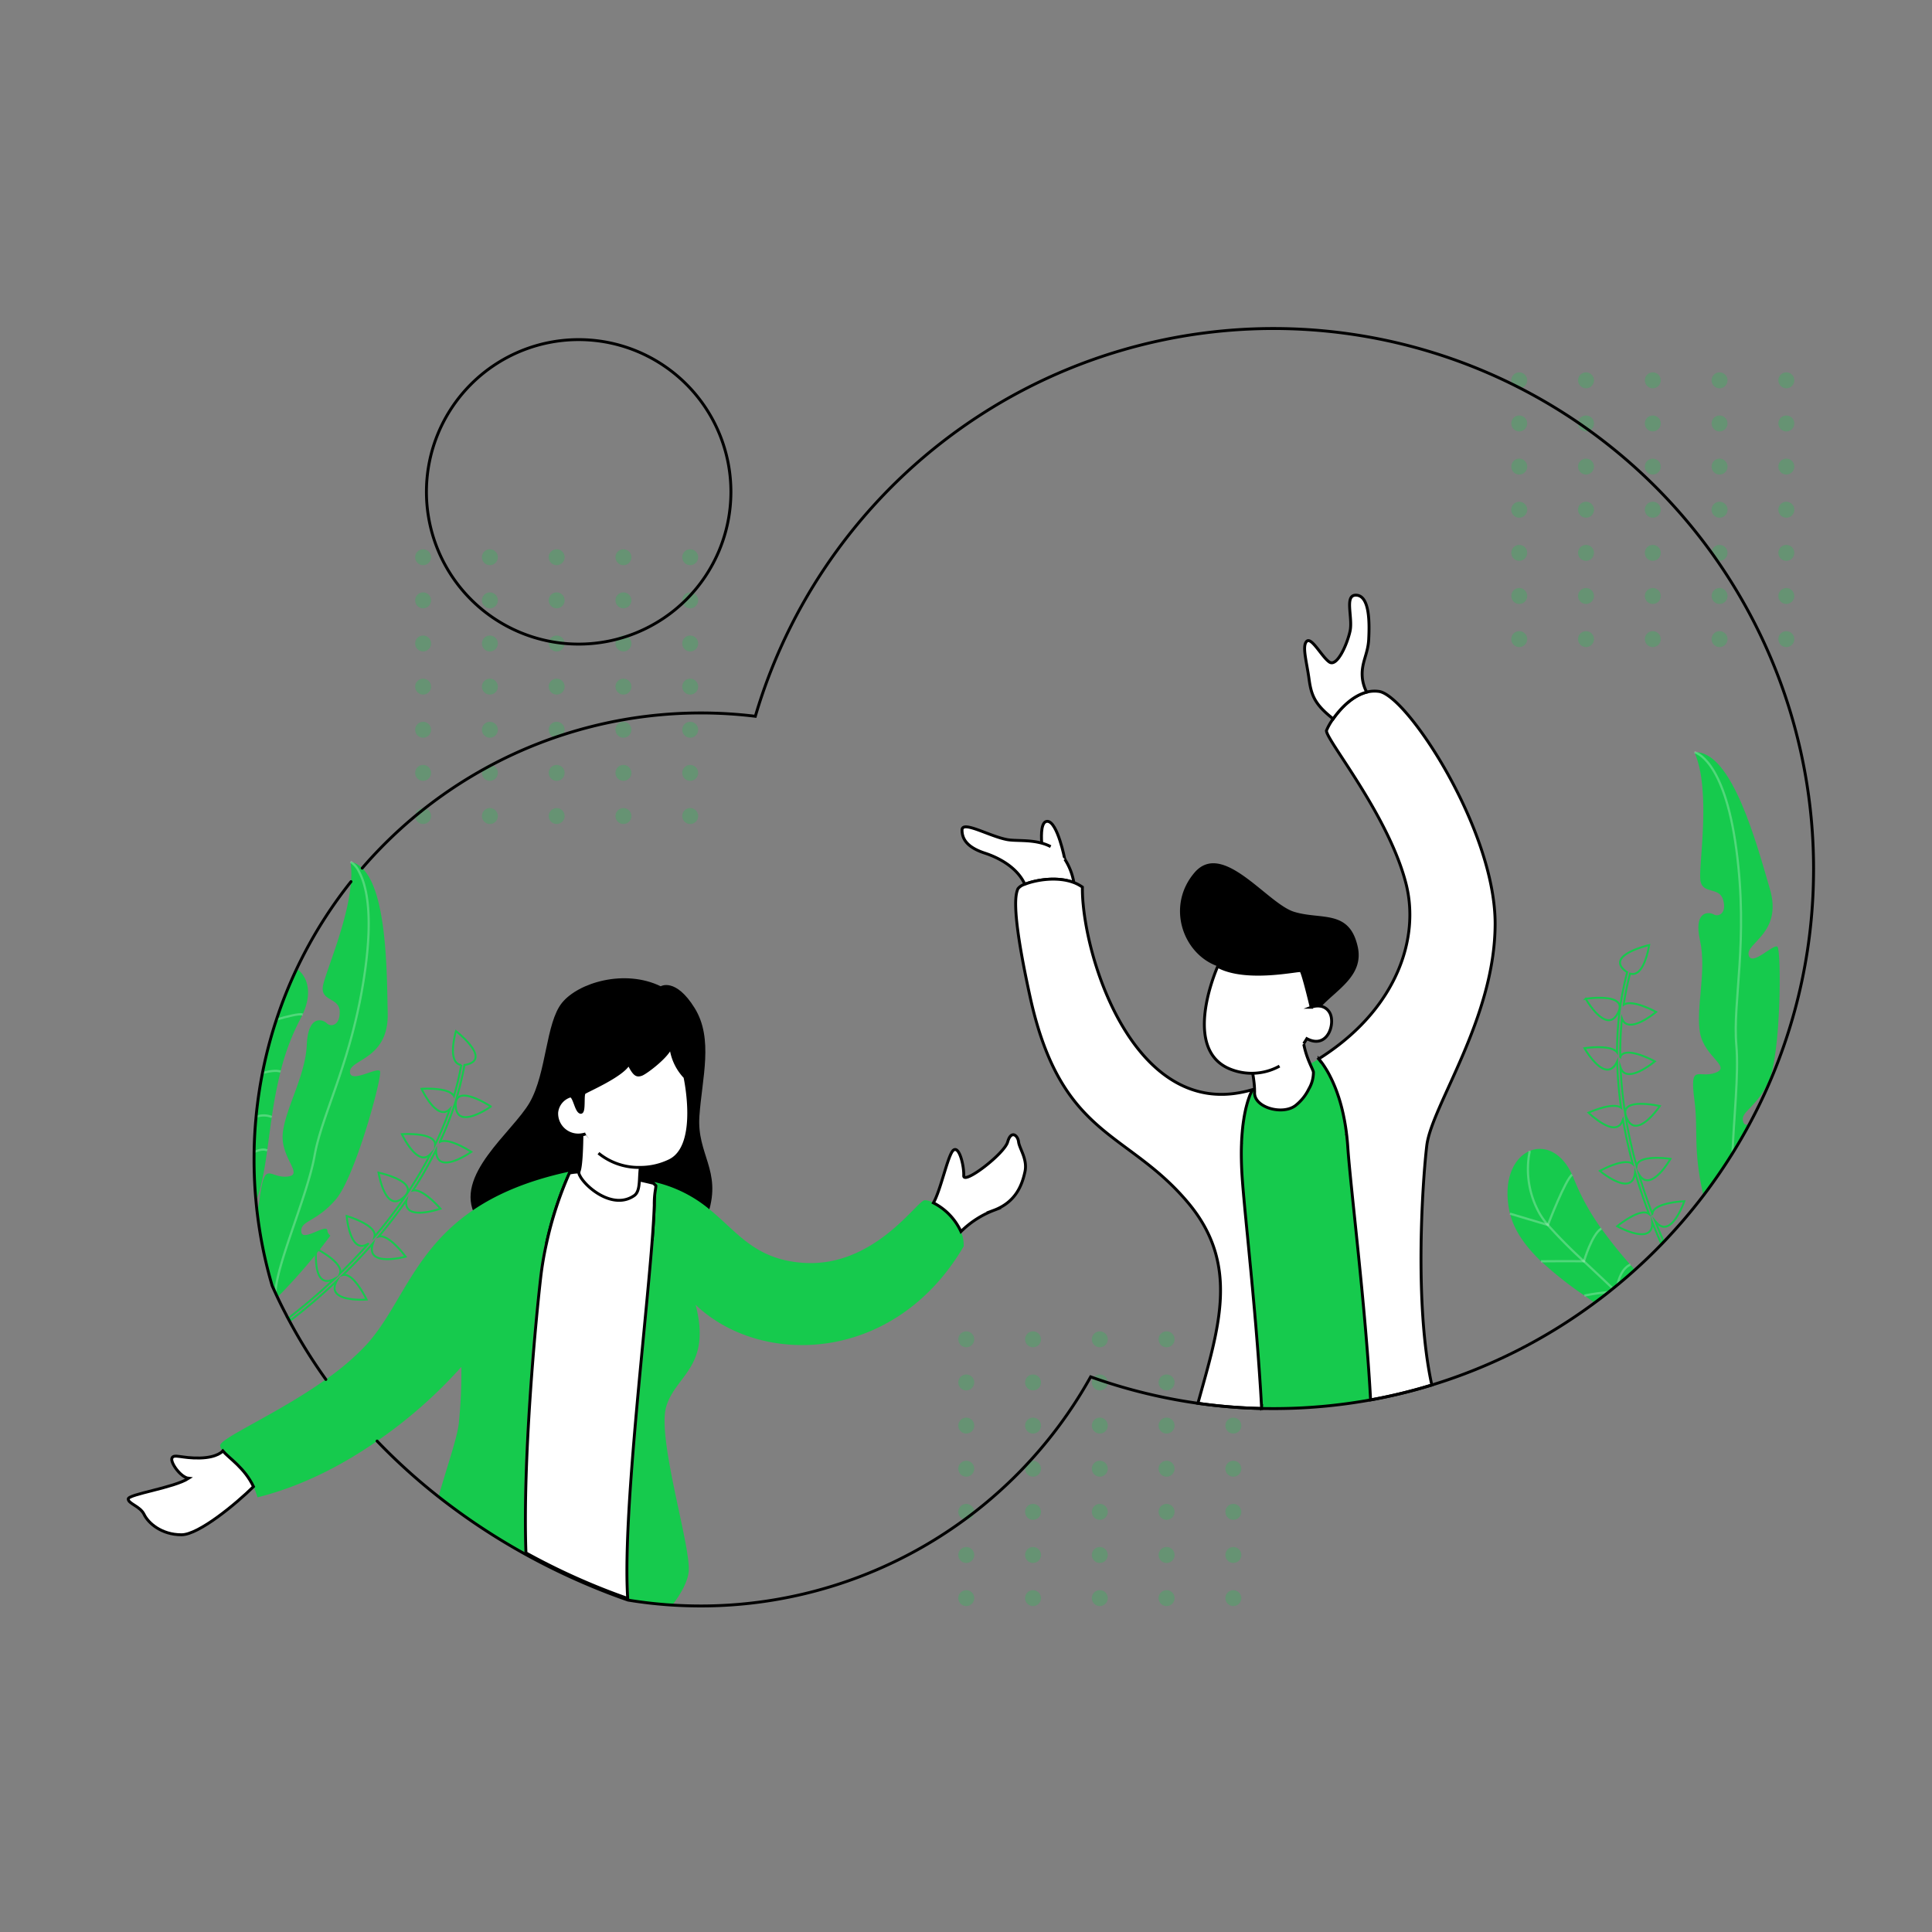 <svg xmlns="http://www.w3.org/2000/svg" viewBox="0 0 500 500"><rect x="0" y="0" width="500" height="500" fill="#808080" stroke="none"/><defs><style>.cls-1{isolation:isolate;}.cls-2,.cls-5{mix-blend-mode:overlay;opacity:0.25;}.cls-3{fill:#16ca4d;}.cls-4,.cls-5,.cls-8{fill:none;}.cls-4{stroke:#16ca4d;stroke-width:0.5px;}.cls-4,.cls-5,.cls-6,.cls-8{stroke-miterlimit:10;}.cls-5{stroke:#fff;stroke-width:0.574px;}.cls-6,.cls-7{fill:#fff;}.cls-6,.cls-8{stroke:#000;stroke-width:0.75px;}.cls-8{stroke-linecap:round;}</style></defs><g class="cls-1"><g id="Ilus_1" data-name="Ilus 1"><g class="cls-2"><circle class="cls-3" cx="109.503" cy="144.208" r="2.064"/><circle class="cls-3" cx="126.783" cy="144.208" r="2.064"/><circle class="cls-3" cx="144.063" cy="144.208" r="2.064"/><circle class="cls-3" cx="161.344" cy="144.208" r="2.064"/><circle class="cls-3" cx="178.624" cy="144.208" r="2.064"/><circle class="cls-3" cx="109.503" cy="155.372" r="2.064"/><circle class="cls-3" cx="126.783" cy="155.372" r="2.064"/><circle class="cls-3" cx="144.063" cy="155.372" r="2.064"/><circle class="cls-3" cx="161.344" cy="155.372" r="2.064"/><circle class="cls-3" cx="178.624" cy="155.372" r="2.064"/><circle class="cls-3" cx="109.503" cy="166.535" r="2.064"/><circle class="cls-3" cx="126.783" cy="166.535" r="2.064"/><circle class="cls-3" cx="144.063" cy="166.535" r="2.064"/><circle class="cls-3" cx="161.344" cy="166.535" r="2.064"/><circle class="cls-3" cx="178.624" cy="166.535" r="2.064"/><circle class="cls-3" cx="109.503" cy="177.698" r="2.064"/><circle class="cls-3" cx="126.783" cy="177.698" r="2.064"/><circle class="cls-3" cx="144.063" cy="177.698" r="2.064"/><circle class="cls-3" cx="161.344" cy="177.698" r="2.064"/><circle class="cls-3" cx="178.624" cy="177.698" r="2.064"/><circle class="cls-3" cx="109.503" cy="188.862" r="2.064"/><circle class="cls-3" cx="126.783" cy="188.862" r="2.064"/><circle class="cls-3" cx="144.063" cy="188.862" r="2.064"/><circle class="cls-3" cx="161.344" cy="188.862" r="2.064"/><circle class="cls-3" cx="178.624" cy="188.862" r="2.064"/><circle class="cls-3" cx="109.503" cy="200.025" r="2.064"/><circle class="cls-3" cx="126.783" cy="200.025" r="2.064"/><circle class="cls-3" cx="144.063" cy="200.025" r="2.064"/><circle class="cls-3" cx="161.344" cy="200.025" r="2.064"/><circle class="cls-3" cx="178.624" cy="200.025" r="2.064"/><circle class="cls-3" cx="109.503" cy="211.189" r="2.064"/><circle class="cls-3" cx="126.783" cy="211.189" r="2.064"/><circle class="cls-3" cx="144.063" cy="211.189" r="2.064"/><circle class="cls-3" cx="161.344" cy="211.189" r="2.064"/><circle class="cls-3" cx="178.624" cy="211.189" r="2.064"/></g><g class="cls-2"><circle class="cls-3" cx="393.18" cy="98.427" r="2.064"/><circle class="cls-3" cx="410.46" cy="98.427" r="2.064"/><circle class="cls-3" cx="427.741" cy="98.427" r="2.064"/><circle class="cls-3" cx="445.021" cy="98.427" r="2.064"/><circle class="cls-3" cx="462.301" cy="98.427" r="2.064"/><circle class="cls-3" cx="393.18" cy="109.59" r="2.064"/><circle class="cls-3" cx="410.46" cy="109.59" r="2.064"/><circle class="cls-3" cx="427.741" cy="109.59" r="2.064"/><circle class="cls-3" cx="445.021" cy="109.59" r="2.064"/><circle class="cls-3" cx="462.301" cy="109.59" r="2.064"/><circle class="cls-3" cx="393.18" cy="120.754" r="2.064"/><circle class="cls-3" cx="410.46" cy="120.754" r="2.064"/><circle class="cls-3" cx="427.741" cy="120.754" r="2.064"/><circle class="cls-3" cx="445.021" cy="120.754" r="2.064"/><circle class="cls-3" cx="462.301" cy="120.754" r="2.064"/><path class="cls-3" d="M395.245,131.917a2.064,2.064,0,1,1-2.064-2.064A2.064,2.064,0,0,1,395.245,131.917Z"/><path class="cls-3" d="M412.525,131.917a2.064,2.064,0,1,1-2.064-2.064A2.065,2.065,0,0,1,412.525,131.917Z"/><path class="cls-3" d="M429.805,131.917a2.064,2.064,0,1,1-2.064-2.064A2.065,2.065,0,0,1,429.805,131.917Z"/><path class="cls-3" d="M447.086,131.917a2.064,2.064,0,1,1-2.064-2.064A2.064,2.064,0,0,1,447.086,131.917Z"/><path class="cls-3" d="M464.366,131.917a2.064,2.064,0,1,1-2.064-2.064A2.065,2.065,0,0,1,464.366,131.917Z"/><circle class="cls-3" cx="393.18" cy="143.081" r="2.064"/><circle class="cls-3" cx="410.46" cy="143.081" r="2.064"/><circle class="cls-3" cx="427.741" cy="143.081" r="2.064"/><circle class="cls-3" cx="445.021" cy="143.081" r="2.064"/><circle class="cls-3" cx="462.301" cy="143.081" r="2.064"/><circle class="cls-3" cx="393.18" cy="154.244" r="2.064"/><circle class="cls-3" cx="410.46" cy="154.244" r="2.064"/><circle class="cls-3" cx="427.741" cy="154.244" r="2.064"/><circle class="cls-3" cx="445.021" cy="154.244" r="2.064"/><circle class="cls-3" cx="462.301" cy="154.244" r="2.064"/><circle class="cls-3" cx="393.18" cy="165.407" r="2.064"/><circle class="cls-3" cx="410.46" cy="165.407" r="2.064"/><circle class="cls-3" cx="427.741" cy="165.407" r="2.064"/><circle class="cls-3" cx="445.021" cy="165.407" r="2.064"/><circle class="cls-3" cx="462.301" cy="165.407" r="2.064"/></g><g class="cls-2"><circle class="cls-3" cx="250.069" cy="346.614" r="2.064"/><circle class="cls-3" cx="267.349" cy="346.614" r="2.064"/><circle class="cls-3" cx="284.63" cy="346.614" r="2.064"/><path class="cls-3" d="M303.974,346.614A2.064,2.064,0,1,1,301.91,344.55,2.064,2.064,0,0,1,303.974,346.614Z"/><circle class="cls-3" cx="319.19" cy="346.614" r="2.064"/><circle class="cls-3" cx="250.069" cy="357.777" r="2.064"/><circle class="cls-3" cx="267.349" cy="357.777" r="2.064"/><circle class="cls-3" cx="284.63" cy="357.777" r="2.064"/><path class="cls-3" d="M303.974,357.777a2.064,2.064,0,1,1-2.064-2.064A2.064,2.064,0,0,1,303.974,357.777Z"/><circle class="cls-3" cx="319.19" cy="357.777" r="2.064"/><circle class="cls-3" cx="250.069" cy="368.941" r="2.064"/><circle class="cls-3" cx="267.349" cy="368.941" r="2.064"/><circle class="cls-3" cx="284.63" cy="368.941" r="2.064"/><path class="cls-3" d="M303.974,368.941a2.064,2.064,0,1,1-2.064-2.064A2.064,2.064,0,0,1,303.974,368.941Z"/><circle class="cls-3" cx="319.19" cy="368.941" r="2.064"/><circle class="cls-3" cx="250.069" cy="380.104" r="2.064"/><circle class="cls-3" cx="267.349" cy="380.104" r="2.064"/><circle class="cls-3" cx="284.63" cy="380.104" r="2.064"/><path class="cls-3" d="M303.974,380.104A2.064,2.064,0,1,1,301.91,378.04,2.065,2.065,0,0,1,303.974,380.104Z"/><circle class="cls-3" cx="319.19" cy="380.104" r="2.064"/><circle class="cls-3" cx="250.069" cy="391.268" r="2.064"/><circle class="cls-3" cx="267.349" cy="391.268" r="2.064"/><circle class="cls-3" cx="284.63" cy="391.268" r="2.064"/><path class="cls-3" d="M303.974,391.268a2.064,2.064,0,1,1-2.064-2.064A2.064,2.064,0,0,1,303.974,391.268Z"/><circle class="cls-3" cx="319.19" cy="391.268" r="2.064"/><circle class="cls-3" cx="250.069" cy="402.431" r="2.064"/><circle class="cls-3" cx="267.349" cy="402.431" r="2.064"/><circle class="cls-3" cx="284.63" cy="402.431" r="2.064"/><path class="cls-3" d="M303.974,402.431a2.064,2.064,0,1,1-2.064-2.064A2.064,2.064,0,0,1,303.974,402.431Z"/><circle class="cls-3" cx="319.19" cy="402.431" r="2.064"/><circle class="cls-3" cx="250.069" cy="413.594" r="2.064"/><circle class="cls-3" cx="267.349" cy="413.594" r="2.064"/><circle class="cls-3" cx="284.63" cy="413.594" r="2.064"/><path class="cls-3" d="M303.974,413.594A2.064,2.064,0,1,1,301.91,411.53,2.064,2.064,0,0,1,303.974,413.594Z"/><circle class="cls-3" cx="319.19" cy="413.594" r="2.064"/></g><path class="cls-4" d="M97.966,303.475s1.61,10.11,6.08,6.73C109.666,305.945,97.966,303.475,97.966,303.475Zm20.03-16.73c.72,5.55,9.05-.38,9.05-.38S117.087,279.755,117.996,286.745Zm2.56-11.19c6.91-1.39-2.55-8.7-2.55-8.7s-2.47,8.26,1.37,8.76a75.114,75.114,0,0,1-1.9,8.03c-1.32-2.35-8.38-1.86-8.38-1.86s4,8.59,7.3,5.25a88.612,88.612,0,0,1-3.79,9.22c.1-3.33-8.6-2.73-8.6-2.73s4.07,8.73,7.39,5.16a113.284,113.284,0,0,1-14.5,21.38c.87-3.01-7.18-5.36-7.18-5.36s.84,10.2,5.55,7.17c.05-.04.1-.07.15-.11-1.19,1.36-2.38,2.65-3.53,3.86-1.32,1.39-2.62,2.7-3.91,3.96.71-1.92-2.47-4.25-4.52-5.51-.92-.58-1.61-.93-1.61-.93a21.258,21.258,0,0,0-.07,3c.12,2.81.89,6.41,4.18,5.08a6.32,6.32,0,0,0,.58-.26c-4.44,4.2-8.54,7.56-11.7,10a7.374,7.374,0,0,0,.38.74,153.575,153.575,0,0,0,11.92-10.18,4.9,4.9,0,0,0-.22.46c-2.25,5.13,7.96,4.34,7.96,4.34s-3.35-7.05-6.13-6.35q1.845-1.8,3.74-3.78c1.32-1.39,2.68-2.88,4.06-4.47-.07.22-.14.45-.2.71-1.25,5.46,8.63,2.78,8.63,2.78s-4.35-5.95-6.98-5.18c2.4-2.86,4.84-6,7.18-9.4a.433.433,0,0,0-.01.05c-.83,5.54,8.82,2.11,8.82,2.11s-4.5-5.26-7.11-4.7a102.959,102.959,0,0,0,5.98-10.49,6.974,6.974,0,0,0,.05.88c.72,5.55,9.06-.38,9.06-.38s-5.74-3.81-8.11-2.58a80.979,80.979,0,0,0,6.36-19.92C120.326,275.595,120.436,275.575,120.556,275.555Z"/><path class="cls-3" d="M78.32,262.534c-.16.35-.34.71-.53,1.07a59.708,59.708,0,0,0-5.18,13.72,117.805,117.805,0,0,0-2.27,11.75c-.44,3-.81,5.91-1.19,8.66-.71,5.1-1.48,9.63-2.9,13.12q-.495-5.325-.5-10.79c0-.63.01-1.26.01-1.89.05-3.07.22-6.12.51-9.13a114.991,114.991,0,0,1,5.28-25.19,114.515,114.515,0,0,1,5.24-13.14C79.71,252.774,80.86,257.084,78.32,262.534Z"/><path class="cls-5" d="M78.33,262.534h-.01c-.94-.24-3.85.47-6.77,1.32"/><path class="cls-5" d="M67.92,277.694c1.75-.48,3.58-.77,4.69-.37"/><path class="cls-5" d="M66.27,289.044a5.554,5.554,0,0,1,4.07.03"/><path class="cls-5" d="M65.76,298.174c1.23-.59,2.49-.91,3.39-.44"/><path class="cls-3" d="M98.34,277.214c.69,1.19-6.32,27.19-11.39,33.15s-9.21,5.46-8.98,8.37c.24,2.92,6.77-2.43,6.77-.18,0,.42.32.8.75,1.25q-1.365,1.83-2.78,3.61c-.56.7-1.11,1.39-1.68,2.07-2.95,3.59-6.04,7.01-9.23,10.24-.17-.36-.34-.72-.5-1.08-.29-.62-.58-1.26-.86-1.89a115.237,115.237,0,0,1-3.88-18.96c.26-1.2.49-2.45.67-3.81,1.31-9.88,2.48-5.08,7.05-5.48,4.58-.39-1.6-4.63-1.12-10.95.49-6.32,5.88-15.02,6.23-23.09.34-8.06,4.23-6.62,5.19-5.64.95.98,3.37.71,3.34-2.96s-4.77-2.71-4.39-6.37c.33-3.13,6.55-16.69,7.31-27.33a22.387,22.387,0,0,0-.14-5.15,6.104,6.104,0,0,1,3.04,1.66c6.45,6.22,6.37,27.14,6.6,37.59.25,11.87-9.72,11.83-9.77,15.08C90.51,280.574,97.64,276.024,98.34,277.214Z"/><path class="cls-5" d="M90.7,223.014a6.007,6.007,0,0,1,2.23,2.61c1.75,3.21,3.58,10.11,1.69,24.51-3.13,23.79-11.22,37.69-13.21,48.96-1.86,10.47-9.99,28.36-10.11,35.55"/><path class="cls-4" d="M421.21,289.791c2.63,4.95,8.35-3.54,8.35-3.54S417.91,283.561,421.21,289.791Zm-10.83-31.31s5.07,8.9,8.06,4.16C422.2,256.681,410.38,258.481,410.38,258.481Zm17.25,55.65q-.96-2.52-1.89-5.23c-.53-1.58-1.06-3.25-1.57-4.99.03.05.06.11.09.16,3,4.74,8.06-4.16,8.06-4.16s-8.3-1.26-8.77,1.83a113.349,113.349,0,0,1-4.16-25.49c1.51,4.64,8.88-1.57,8.88-1.57s-7.64-4.21-8.95-1.15a88.264,88.264,0,0,1,.44-9.96c1.59,4.43,8.84-1.68,8.84-1.68s-6.21-3.42-8.39-1.85a74.741,74.741,0,0,1,1.66-8.08c3.69,1.16,4.93-7.37,4.93-7.37s-11.66,2.65-5.98,6.82c.1.07.2.13.29.19a81.118,81.118,0,0,0-2.62,20.74c-1.63-2.11-8.44-1.07-8.44-1.07s5.07,8.89,8.06,4.16a7.41,7.41,0,0,0,.41-.77,101.587,101.587,0,0,0,1.02,12.03c-2.14-1.61-8.43,1.27-8.43,1.27s7.3,7.17,8.88,1.79c.01-.01.01-.03.02-.05.69,4.07,1.57,7.95,2.55,11.56-2.06-1.81-8.51,1.76-8.51,1.76s7.83,6.59,8.99,1.11a5.273,5.273,0,0,0,.12-.73c.58,2.02,1.19,3.95,1.81,5.77q.87,2.58,1.79,5c-2.22-1.81-8.23,3.18-8.23,3.18s8.93,5.01,9.05-.59c0-.18,0-.35-.01-.51.75,1.89,1.51,3.69,2.25,5.37.21-.21.41-.42.61-.63-.68-1.57-1.38-3.24-2.08-4.99.13.15.26.31.42.48,3.82,4.09,7.13-5.6,7.13-5.6S427.86,311.181,427.63,314.131Z"/><path class="cls-3" d="M423.11,328.644q-2.22,2.01-4.52,3.9c-.39.32-.78.64-1.17.95-.37.31-.74.6-1.11.9-1.18.94-2.38,1.85-3.6,2.75-.88-.6-1.77-1.22-2.66-1.85a95.767,95.767,0,0,1-11.22-8.87h-.01c-3.85-3.69-6.88-7.75-8.03-12.33-.08-.29-.14-.58-.2-.87-1.61-8.16,1.32-13.7,5.32-15.37,3.66-1.53,8.22.2,10.96,6.17.17.35.32.72.47,1.1a59.642,59.642,0,0,0,7.09,12.84,118.759,118.759,0,0,0,7.48,9.33h.01C422.32,327.754,422.72,328.204,423.11,328.644Z"/><path class="cls-5" d="M395.91,297.854a23.381,23.381,0,0,0,2.58,16.29,19.852,19.852,0,0,0,2.1,2.88,129.898,129.898,0,0,0,9.32,9.4h.01c2.41,2.27,4.98,4.65,7.5,7.07"/><path class="cls-5" d="M390.782,314.095l9.81,2.93s4.53-11.792,6.274-13.005"/><path class="cls-5" d="M398.824,326.423s8.079-.072,11.095,0c0,0,2.071-7.069,4.51-8.462"/><path class="cls-5" d="M410.05,335.294a54.762,54.762,0,0,1,6.26-.9"/><path class="cls-5" d="M421.92,327.294h-.01c-2.07.95-2.95,3.49-3.32,5.25"/><path class="cls-3" d="M457.66,280.004c-3.34,7.08-7.47,7.66-6.49,10.42.28.78.88.79,1.61.43q-2.085,3.885-4.4,7.61-3.525,5.67-7.55,10.95c-2.77-12.24-1.27-16.77-2.31-24.64-1.31-9.88,1.07-5.55,5.38-7.13,4.32-1.57-2.76-4.05-3.93-10.28-1.18-6.23,1.76-16.03,0-23.91-1.77-7.88,2.35-7.5,3.54-6.8,1.17.69,3.43-.19,2.45-3.73s-5.31-1.38-5.9-5.01c-.58-3.64,2.92-23.2-1.54-33.23,9.7-.59,16.19,23.99,19.53,35.39,3.35,11.4-6.29,13.96-5.5,17.1.78,3.14,6.48-3.11,7.47-2.14C461,245.994,461,272.923,457.66,280.004Z"/><path class="cls-5" d="M438.52,194.684s7.68,1.38,10.85,25.17c3.18,23.78-1.01,39.31,0,50.71.66,7.41-.71,19.14-.99,27.9"/><path class="cls-6" d="M275.57,222.367h-.006c-2.738.108-5.074-.614-5.971-4.163-.173-2.547-.081-5.682,1.472-5.642C273.671,212.631,275.57,222.367,275.57,222.367Z"/><path class="cls-6" d="M275.565,222.367h.006a15.992,15.992,0,0,1,2.339,6.04c-4.331-1.657-9.869-.687-12.681.439-1.911-4.215-6.433-6.774-10.354-8.056-4.186-1.369-5.902-3.355-5.902-5.965,0-2.604,7.137,1.646,11.734,2.472,2.131.381,5.59-.006,8.887.907a11.58,11.58,0,0,1,2.319.895"/><path class="cls-3" d="M354.71,362.294a140.459,140.459,0,0,1-25.12,2.25c-1.03,0-2.05-.01-3.08-.03a1.549,1.549,0,0,1-.01-.22c-.04-.77-.08-1.54-.13-2.32-.05-.83-.1-1.67-.15-2.51l-.21-3.15c-.09-1.37-.18-2.73-.29-4.09-.03-.46-.07-.93-.1-1.39-.14-1.86-.28-3.71-.44-5.55-.08-.94-.15-1.88-.23-2.81-.07-.89-.15-1.78-.23-2.66-.12-1.35-.24-2.68-.36-4l-.12-1.32-.12-1.35c-.07-.76-.14-1.5-.21-2.24-.01-.09-.02-.18-.03-.28q-.09-.975-.18-1.92c-.09-1.02-.19-2.02-.29-3q-.315-3.27-.6-6.23c-.06-.58-.11-1.16-.17-1.72-.07-.71-.14-1.4-.2-2.07-.09-1.01-.19-1.97-.28-2.89-.08-.92-.17-1.81-.24-2.65-.04-.42-.08-.84-.11-1.24-.07-.74-.13-1.45-.18-2.1-.02-.2-.03-.4-.05-.59,0-.07-.01-.14-.01-.21-.01-.12-.02-.24-.03-.35-.01-.19-.03-.37-.04-.54-.04-.59-.08-1.16-.11-1.73-.06-1.13-.1-2.2-.12-3.22v-.01c-.03-1.45-.01-2.8.03-4.05a.758.758,0,0,1,.01-.15c.02-.56.05-1.11.08-1.64s.07-1.04.12-1.53c.02-.24.04-.48.07-.72.02-.24.04-.47.07-.69q.06-.48.12-.93c.05-.34.1-.67.15-.98.05-.34.11-.67.17-.99.08-.42.16-.81.24-1.18.05-.24.11-.46.16-.68q.165-.66.33-1.23c.05-.18.1-.35.16-.52.1-.34.21-.64.31-.92a10.534,10.534,0,0,1,.91-1.97l.48-.15c.37-.11.75-.24,1.13-.38a80.451,80.451,0,0,0,13.25-6.07c.75-.43,1.49-.87,2.21-1.32a.287.287,0,0,1,.03.04.17.17,0,0,1,.06.06c.11.12.31.34.58.69.07.09.15.2.23.31.07.09.14.2.22.31.11.16.23.33.35.52a24.262,24.262,0,0,1,1.6,2.79c.12.23.24.47.35.72.09.17.17.35.25.53.04.09.08.18.12.28a33.773,33.773,0,0,1,1.23,3.18q.12.345.24.72c.07.24.15.49.23.75.15.51.3,1.04.44,1.59.23.88.44,1.81.63,2.8.07.33.13.66.19,1,.09.47.17.96.24,1.45a.424.424,0,0,1,.02.11c.07.47.13.95.19,1.44a.22.22,0,0,1,.01.08c.05.38.09.76.13,1.15.08.7.14,1.43.19,2.17C349.53,307.524,353.38,337.774,354.71,362.294Z"/><path d="M341.993,260.448a4.65,4.65,0,0,0-2.656.225s-2.16-9.158-2.674-9.464c-.514-.312-14.101,2.881-21.51-1.132-9.054-3.193-13.38-15.539-6.069-24.184,7.305-8.645,18.831,7.923,25.83,10.082s14.304-.722,16.469,9.055C353.017,252.422,346.064,256.048,341.993,260.448Z"/><path class="cls-6" d="M338.715,281.839a12.279,12.279,0,0,1-3.534,4.342c-3.395,2.466-10.602.41-10.498-3.395a19.7,19.7,0,0,0-.133-2.61c-.092-.808-.214-1.628-.352-2.414,3.732-2.675,6.377-8.344,13.195-7.686.635,3.702,2.316,6.462,2.523,7.357A8.567,8.567,0,0,1,338.715,281.839Z"/><path class="cls-6" d="M331.14,275.907a14.877,14.877,0,0,1-12.895.723c-9.944-4.146-6.179-18.149-4.1-23.976.566-1.594,1.01-2.575,1.01-2.575,7.409,4.013,20.996.82,21.51,1.132.479.283,2.391,8.275,2.645,9.343.017.081.029.121.029.121a4.649,4.649,0,0,1,2.656-.225,3.316,3.316,0,0,1,2.079,1.565c1.646,2.674-.41,9.672-5.867,6.791-.266.445-.537.866-.814,1.27"/><path class="cls-6" d="M310.02,363.173c5.39-19.55,10.94-35.79-2.52-51.88-6.45-7.7-13.08-11.89-19.23-16.62-9-6.92-16.96-15.01-21.73-36.9-2.7-12.34-3.55-19.05-3.67-22.84-.11-3.17.3-4.29.58-4.94a3.542,3.542,0,0,1,1.78-1.15c2.81-1.12,8.35-2.09,12.68-.44a9.789,9.789,0,0,1,2.21,1.18,42.647,42.647,0,0,0,.22,4.6c1.81,18.92,14.95,54.25,41.53,48.39.77-.16,1.54-.36,2.33-.6a10.534,10.534,0,0,0-.91,1.97c-.1.27-.21.58-.31.92-.06.16-.11.34-.16.52q-.165.57-.33,1.23c-.06.22-.11.44-.16.68-.08.37-.16.76-.24,1.18-.06.32-.12.64-.17.99-.05.31-.1.64-.15.98q-.06.45-.12.93c-.03.22-.05.45-.07.69-.03.24-.06.48-.07.72q-.075.735-.12,1.53c-.03.32-.04.65-.06.99-.01.21-.02.43-.02.65a.758.758,0,0,0-.01.15q-.075,1.875-.03,4.05v.01c.02,1.02.06,2.1.12,3.22.03.57.07,1.14.11,1.73.01.17.03.35.04.54.01.11.02.23.03.35,0,.07.01.14.01.21.02.19.03.39.05.59.05.65.11,1.36.18,2.1.03.4.07.82.11,1.24.07.84.16,1.73.24,2.65.09.93.18,1.89.28,2.89.06.67.13,1.36.2,2.07.05.56.11,1.13.17,1.72q.285,2.955.6,6.23c.09.98.19,1.98.29,3,.06.63.12,1.28.18,1.92.01.1.02.19.03.28.07.74.13,1.49.21,2.24l.12,1.35.12,1.32c.12,1.32.24,2.65.36,4,.07.89.15,1.77.23,2.66.08.93.15,1.87.23,2.81.15,1.84.3,3.69.44,5.55.03.46.07.93.1,1.39.1,1.37.2,2.73.29,4.09l.21,3.15c.05.84.1,1.67.15,2.51.04.78.08,1.55.13,2.32a1.549,1.549,0,0,0,.01.22A137.871,137.871,0,0,1,310.02,363.173Z"/><path class="cls-6" d="M370.55,358.443a137.009,137.009,0,0,1-15.84,3.85c-1.33-24.52-5.18-54.77-5.91-65.55-.05-.74-.11-1.47-.19-2.17-.03-.39-.08-.78-.13-1.15a.22.22,0,0,0-.01-.08c-.05-.49-.12-.97-.19-1.44a.424.424,0,0,0-.02-.11c-.07-.5-.15-.98-.24-1.45-.05-.34-.12-.67-.19-1-.19-.99-.4-1.92-.63-2.8-.14-.55-.29-1.08-.44-1.59-.08-.26-.16-.51-.23-.75q-.12-.375-.24-.72a33.773,33.773,0,0,0-1.23-3.18c-.04-.1-.08-.19-.12-.28-.08-.18-.16-.36-.25-.53-.11-.25-.23-.49-.35-.72a24.262,24.262,0,0,0-1.6-2.79c-.12-.19-.24-.36-.35-.52-.08-.11-.15-.22-.22-.31-.08-.11-.16-.22-.23-.31-.27-.35-.47-.57-.58-.69a.331.331,0,0,0-.06-.06.287.287,0,0,0-.03-.04c.67-.43,1.33-.85,1.97-1.29,18.2-12.34,24.22-29.9,20.65-44.01-3.48-13.77-14.13-28.75-18.6-35.78-1.34-2.12-2.12-3.52-1.98-3.94a14.046,14.046,0,0,1,1.71-2.99c1.82-2.61,4.94-5.96,8.68-6.92a8.108,8.108,0,0,1,3.19-.18c1.28.18,3.05,1.42,5.1,3.46,9.49,9.51,24.95,36.49,24.95,56.64,0,24.5-16.46,47.14-17.69,57.43C368.24,304.824,365.89,337.193,370.55,358.443Z"/><path class="cls-6" d="M354.22,165.464c-.208,4.013-2.021,6.069-1.646,9.984a10.132,10.132,0,0,0,1.126,3.678c-3.742.959-6.86,4.308-8.685,6.912-4.672-3.696-5.642-5.954-6.231-10.284-.618-4.527-1.854-8.541-.618-9.776s3.909,4.013,5.867,5.353c1.952,1.334,4.527-4.325,5.347-7.928.826-3.598-1.646-9.672,1.75-9.361C354.526,154.348,354.428,161.451,354.22,165.464Z"/><path d="M170.987,255.244c-9.331-4.528-21.269-.96-25.522,4.254s-3.979,18.113-8.37,25.797-19.896,18.936-13.996,29.502,56.808,10.017,60.238-.961-3.019-15.094-2.333-24.974,3.705-20.034-1.235-27.992S170.987,255.244,170.987,255.244Z"/><path class="cls-3" d="M248.69,318.724a2.12,2.12,0,0,0-.1-.22c-.08-.19-.17-.38-.26-.57-.04-.07-.07-.14-.11-.21-.08-.16-.17-.31-.26-.47s-.18-.31-.28-.46c-.11-.17-.22-.33-.33-.49a12.891,12.891,0,0,0-.92-1.18c-.15-.17-.31-.34-.47-.51a16.472,16.472,0,0,0-4.39-3.32,5.053,5.053,0,0,0-2.25-.69c-2.06.14-13.17,17.64-31.7,16.2-12.38-.96-16.77-7.96-24.03-13.84a34.095,34.095,0,0,0-14.25-7.06c.03.07.06.16.09.25a17.452,17.452,0,0,1,.29,4.37.085.085,0,0,1,0,.07c0,.41-.01.85-.02,1.3-.08,2.46-.27,5.56-.54,9.14-1.91,24.83-7.8,72.93-6.3,93.12q5.475.885,11.12,1.24c2.26-2.89,4.04-6.18,4.26-8.73.57-6.59-8.28-34.52-5.81-42.68s11.73-10.22,7.61-26.27a.035.035,0,0,0,.02.01c16.89,16.04,51.45,15.33,69.35-15.18A9.19,9.19,0,0,0,248.69,318.724Zm-126.31-5.51c-15.43,10.5-18.67,25.02-27.55,34.79a65.188,65.188,0,0,1-10.5,8.99c-12.58,8.94-27.53,15.26-27.37,17.15a2.434,2.434,0,0,0,.71,1.36c1.62,1.9,5.63,4.37,7.93,9.24a16.742,16.742,0,0,1,1.03,2.77c11.86-2.95,22.45-8.66,30.96-14.57a122.316,122.316,0,0,0,21.8-19.18,126.939,126.939,0,0,1-.68,14.82c-.47,3.77-3.12,11.32-5.23,18.76a167.211,167.211,0,0,0,22.27,14.77c-.89-23.87,2.42-59.54,3.81-71.54a85.112,85.112,0,0,1,1.5-8.84,92.723,92.723,0,0,1,6.03-18.43l.02-.04C136.29,305.614,128.4,309.114,122.38,313.214Z"/><path class="cls-7" d="M162.451,413.681c-2.953-1.031-5.967-2.181-8.907-3.404a171.868,171.868,0,0,1-17.427-8.389c-.867-23.961,2.458-59.548,3.816-71.272a84.853,84.853,0,0,1,1.493-8.801,93.643,93.643,0,0,1,5.946-18.23,12.52,12.52,0,0,1,2.565-.277c.204-.006.41-.008.619-.008,4.729,0,11.342,1.303,14.864,2.079,1.719.37,3.026.686,3.712.858.057.059.137.138.254.252.13.128.275.266.353.353a5.953,5.953,0,0,1-.112,1.027,22.098,22.098,0,0,0-.282,2.637l-.002.102c-.019.399-.028.825-.019,1.292-.076,2.318-.252,5.303-.539,9.104-.516,6.714-1.333,15.227-2.198,24.242C164.298,369.113,161.454,398.751,162.451,413.681Z"/><path d="M150.555,303.676c4.689,0,11.275,1.297,14.787,2.071.874.188,2.185.48,3.597.83.051.051.111.109.182.179.065.064.164.16.243.24-.011.201-.06.513-.107.818a22.517,22.517,0,0,0-.286,2.678l-.008.194.002.004c-.018.419-.023.816-.014,1.179-.076,2.332-.252,5.311-.538,9.107-.516,6.709-1.333,15.22-2.197,24.23-2.263,23.582-5.066,52.793-4.174,67.928-2.802-.986-5.608-2.063-8.354-3.204a171.873,171.873,0,0,1-17.203-8.268c-.838-23.934,2.468-59.321,3.821-71.003a84.468,84.468,0,0,1,1.488-8.765,94.121,94.121,0,0,1,5.842-17.982,12.727,12.727,0,0,1,2.315-.229q.296-.008.606-.008m0-.75q-.318,0-.625.008a12.544,12.544,0,0,0-2.82.33l-.02.04a92.723,92.723,0,0,0-6.03,18.43,85.112,85.112,0,0,0-1.5,8.84c-1.39,12-4.7,47.67-3.81,71.54a172.097,172.097,0,0,0,17.65,8.51q4.545,1.89,9.14,3.48c.11.02.21.03.32.05-1.5-20.19,4.39-68.29,6.3-93.12.27-3.58.46-6.68.54-9.14-.01-.47,0-.9.02-1.3a.085.085,0,0,0,0-.07c.09-2.11.48-3.25.38-3.82-.03-.1-.73-.73-.76-.8-.28-.07-1.75-.44-3.84-.89-4.033-.889-10.376-2.088-14.945-2.088Z"/><path class="cls-6" d="M265.254,303.268c-.716,3.263-2.264,7.79-8.027,9.95a24.59,24.59,0,0,0-8.535,5.503,15.631,15.631,0,0,0-7.126-7.426c1.877-3.17,3.771-12.502,5.162-13.616,1.548-1.236,2.789,4.117,2.685,6.589-.11,2.466,10.51-5.665,11.376-8.748.866-3.089,2.61-1.75,2.818,0S265.976,300.005,265.254,303.268Z"/><path class="cls-6" d="M65.604,384.741c-4.412,4.354-14.148,12.456-18.629,12.456-5.249,0-8.645-3.089-9.672-5.249s-4.117-2.778-4.117-4.013,11.838-2.881,15.643-5.353c-2.056-.208-4.839-4.117-4.319-5.249.514-1.132,2.57.104,7.201,0s5.959-1.825,5.959-1.825C59.287,377.407,63.3,379.873,65.604,384.741Z"/><path class="cls-6" d="M165.735,302.124c-.069.433-.116.883-.144,1.334-.173,2.368-.023,4.874-1.397,5.919-5.549,3.932-12.791-2.275-14.159-5.18a1.4,1.4,0,0,1-.179-1.063c.595-1.403.722-7.108.745-9.47.3-.046.89-.239,1.213-.331C155.031,297.588,161.019,300.588,165.735,302.124Z"/><path class="cls-6" d="M151.536,293.457a7.602,7.602,0,0,1-.935.208,5.575,5.575,0,0,1-6.525-5.711A4.96,4.96,0,0,1,147.47,283.68c1.132-.41,1.548,3.811,2.731,4.169.785.237.705-1.848.751-3.418.017-.791.069-1.449.277-1.623.618-.514,9.88-4.429,11.474-7.513,1.49,2.985,2.108,3.135,3.24,2.777s6.947-4.735,7.669-7.207a13.53,13.53,0,0,0,2.939,7.068,9.249,9.249,0,0,0,.716.808s3.909,17.699-3.915,21.608a17.374,17.374,0,0,1-7.617,1.773,16.422,16.422,0,0,1-10.85-3.685"/><path class="cls-8" d="M149.76,87.894a39.4,39.4,0,1,0,39.4,39.4A39.4,39.4,0,0,0,149.76,87.894Zm-58.92,140.27a115.279,115.279,0,0,0-12.21,18.84c-.63,1.22-1.25,2.46-1.84,3.71a114.515,114.515,0,0,0-5.24,13.14,114.991,114.991,0,0,0-5.28,25.19c-.29,3.01-.46,6.06-.51,9.13,0,.63-.01,1.26-.01,1.89q0,5.46.5,10.79c.09.98.19,1.96.31,2.94a115.237,115.237,0,0,0,3.88,18.96c.28.63.57,1.27.86,1.89.16.36.33.72.5,1.08q1.095,2.325,2.29,4.58a7.386,7.386,0,0,0,.38.74,137.113,137.113,0,0,0,9.86,15.95m13.26,15.95q1.56,1.635,3.17,3.21a154.476,154.476,0,0,0,12.72,11.19,167.211,167.211,0,0,0,22.27,14.77,172.097,172.097,0,0,0,17.65,8.51q4.545,1.89,9.14,3.48c.11.02.21.03.32.05q5.475.885,11.12,1.24,3.645.225,7.33.23a115.51,115.51,0,0,0,100.95-59.3,140.504,140.504,0,0,0,44.25,8.19c1.03.02,2.05.03,3.08.03a140.459,140.459,0,0,0,25.12-2.25,137.009,137.009,0,0,0,15.84-3.85,139.086,139.086,0,0,0,42.16-21.3c1.22-.9,2.42-1.81,3.6-2.75.37-.3.74-.59,1.11-.9.39-.31.78-.63,1.17-.95q2.295-1.89,4.52-3.9,3.465-3.105,6.71-6.46c.21-.21.41-.42.61-.63a141.614,141.614,0,0,0,10.4-12.14q4.02-5.28,7.55-10.95,2.31-3.72,4.4-7.61a138.875,138.875,0,0,0,16.47-60.6c.06-1.81.1-3.64.1-5.47a139.772,139.772,0,0,0-273.87-39.41,115.743,115.743,0,0,0-101.74,39.3"/></g></g></svg>